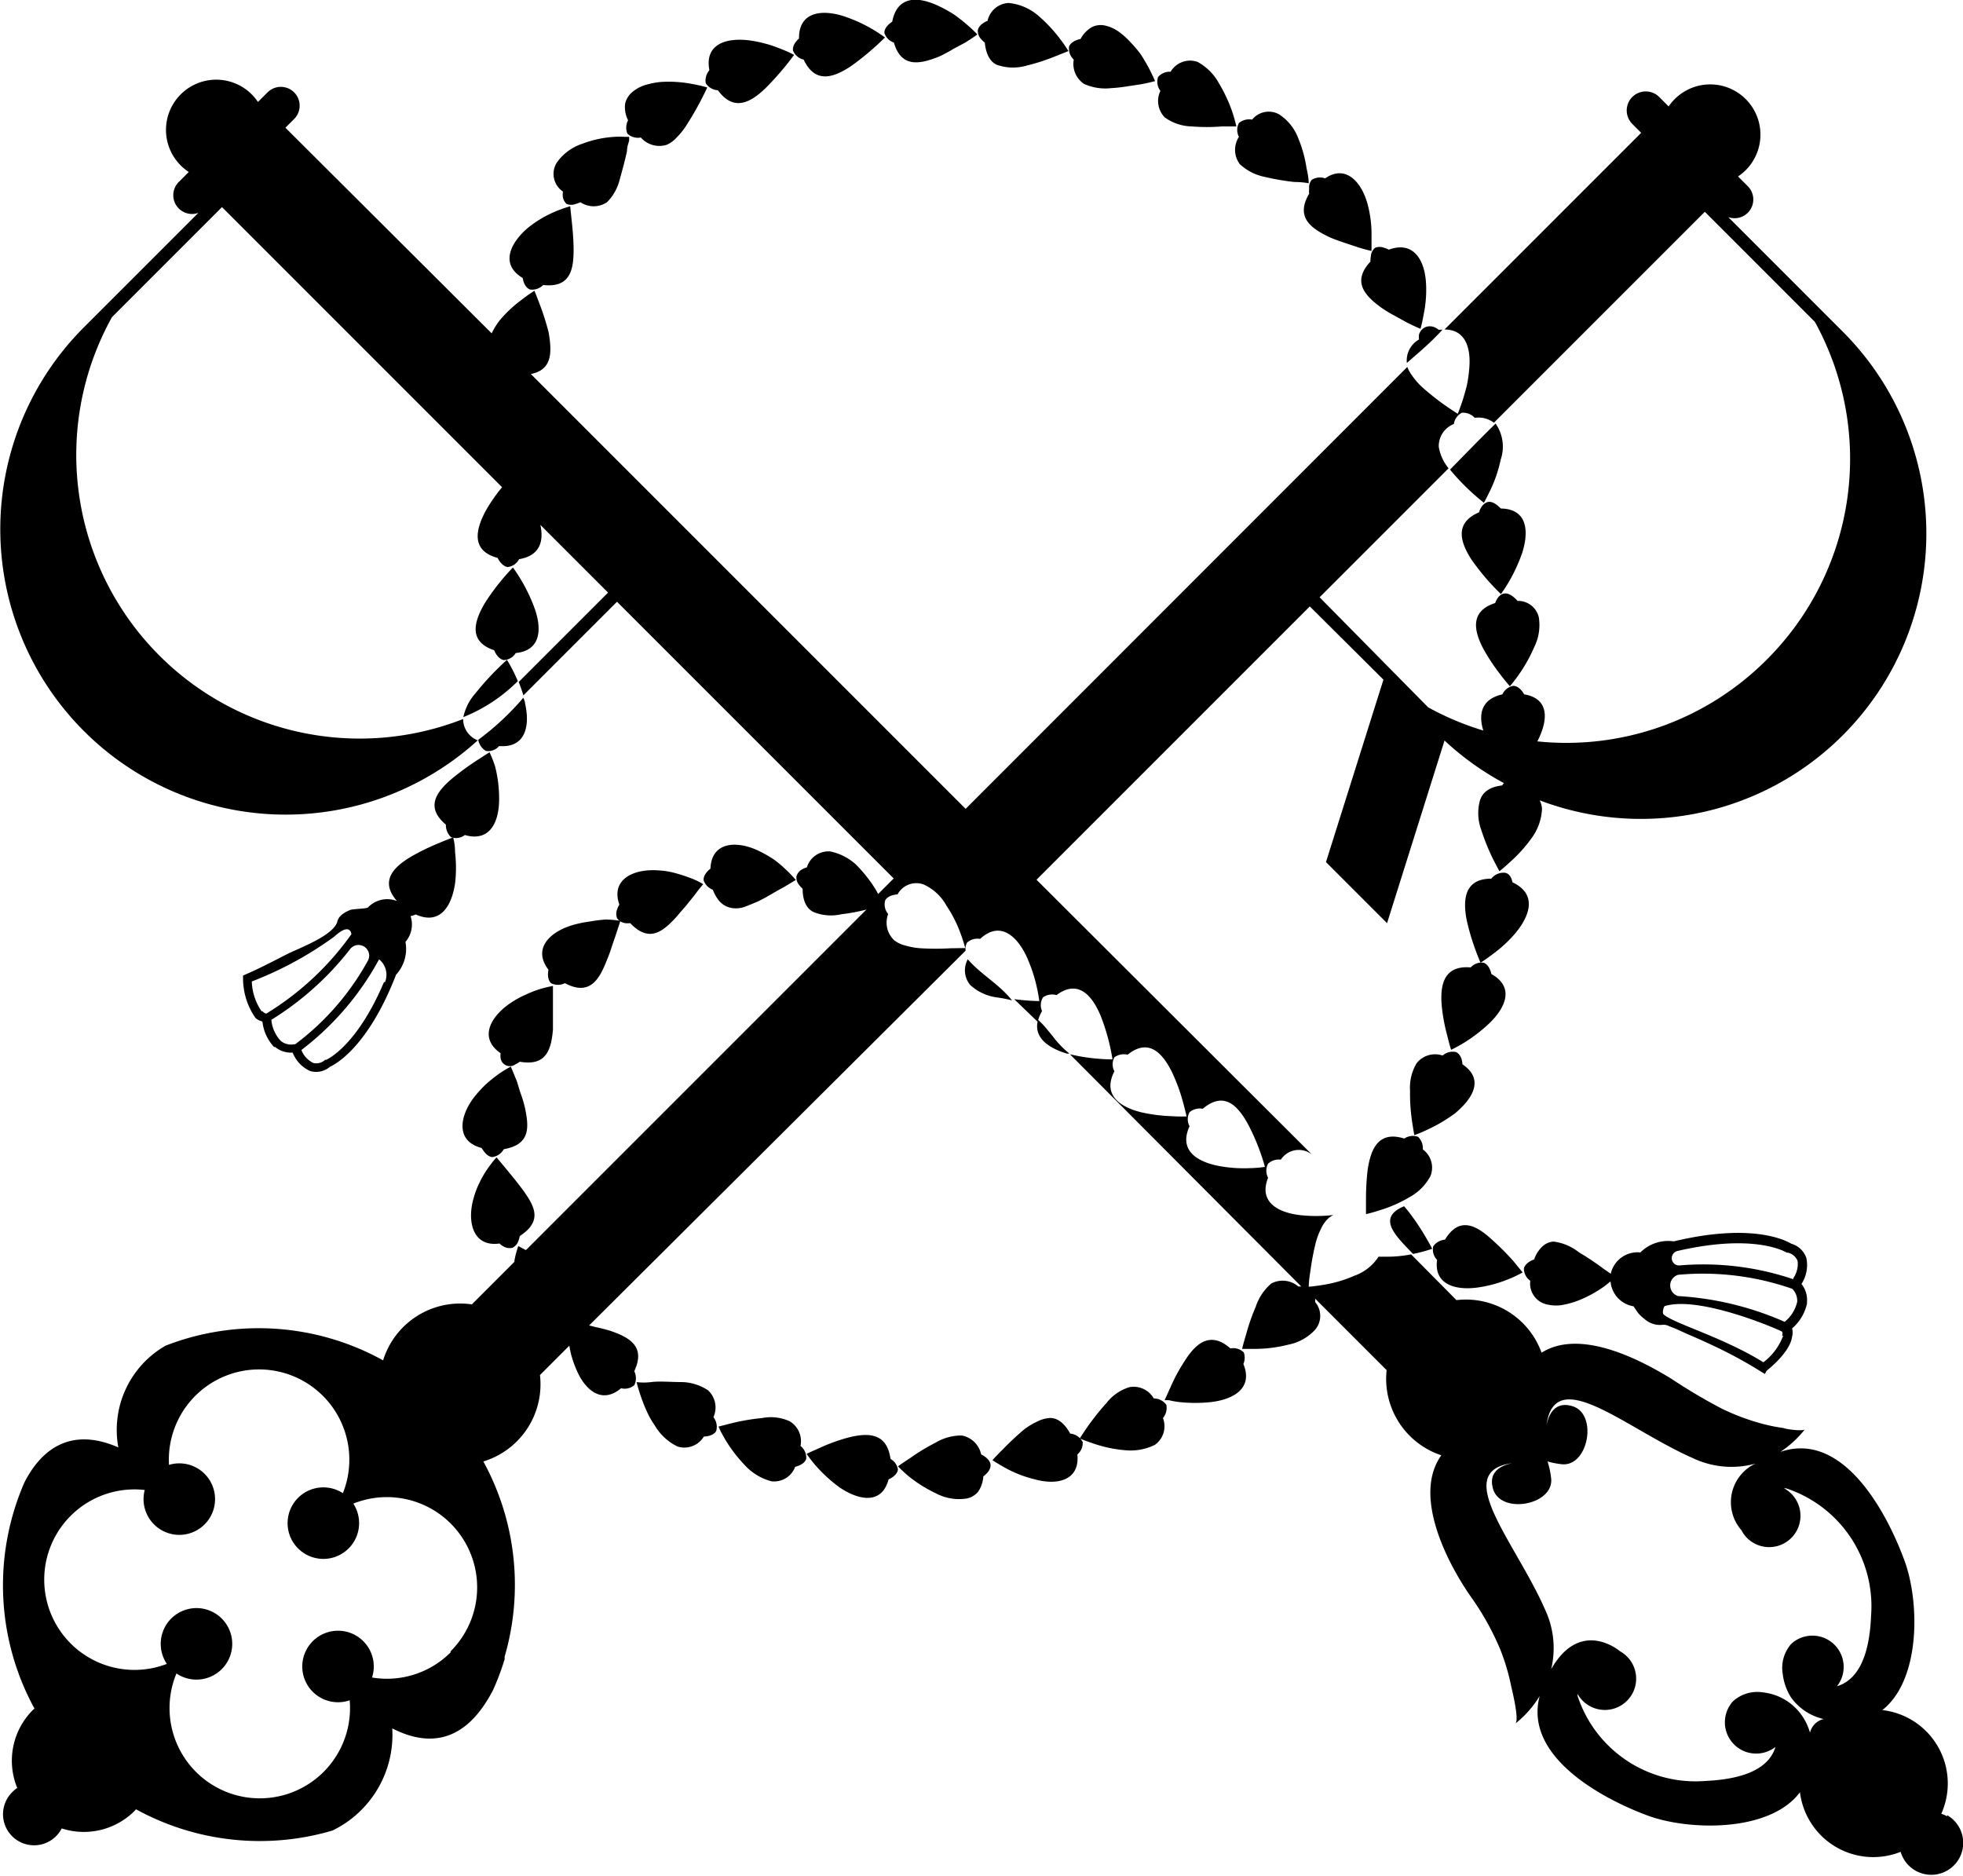 <svg xmlns="http://www.w3.org/2000/svg" viewBox="0 0 92.23 88.13"><title>logo_1</title><g id="Layer_2" data-name="Layer 2"><g id="Layer_1-2" data-name="Layer 1"><path d="M23,35.34l-.59.38a13.12,13.12,0,0,0-1.15.84c-.76.64-1.29,1.36-.31,2.18a.78.78,0,0,0,.24.59.68.68,0,0,0,.65-.1c1.22.35,1.63-.68,1.61-1.75A6,6,0,0,0,23.26,36,5.66,5.66,0,0,0,23,35.34Z"/><path d="M22.34,32.57a2.45,2.45,0,0,0-.57,1.12A7.65,7.65,0,0,0,24.33,32a7.49,7.49,0,0,0-.51-1A13.24,13.24,0,0,0,22.34,32.57Z"/><path d="M25.1,28.53a8,8,0,0,0-1-1.87,10.59,10.59,0,0,0-1.33,1.69c-.51.88-.76,1.79.45,2.2,0,0,.14.39.44.46a.68.68,0,0,0,.57-.33C25.45,30.56,25.46,29.5,25.1,28.53Z"/><path d="M24.56,13.06s.05.43.34.54a.72.72,0,0,0,.62-.21c1.27.14,1.43-.71,1.43-1.66,0-.47-.05-1-.09-1.37s-.07-.67-.07-.67a6.26,6.26,0,0,0-.66.23,5.44,5.44,0,0,0-1.31.77C24,11.38,23.46,12.41,24.56,13.06Z"/><path d="M26.44,9.2a.57.57,0,0,0,.18.38.56.56,0,0,0,.43,0,1,1,0,0,0,.22-.08,1.12,1.12,0,0,0,1.25,0,2.27,2.27,0,0,0,.6-1.08c.13-.46.26-.94.34-1.33,0-.2.07-.37.1-.48l0-.18h-.2a3.81,3.81,0,0,0-.51,0,5.1,5.1,0,0,0-1.48.32,2.38,2.38,0,0,0-1.21.89A1,1,0,0,0,26.45,9,1,1,0,0,0,26.44,9.2Z"/><path d="M29.48,6.28a.72.72,0,0,0,.63.18,1.15,1.15,0,0,0,1.22.34,1.34,1.34,0,0,0,.47-.35,3.22,3.22,0,0,0,.43-.53,15.15,15.15,0,0,0,1-1.81,6.52,6.52,0,0,0-.68-.16,5.87,5.87,0,0,0-1.5-.1A3.81,3.81,0,0,0,30.3,4a1.73,1.73,0,0,0-.61.34,1,1,0,0,0-.32.54,1.35,1.35,0,0,0,.14.77A.74.74,0,0,0,29.48,6.28Z"/><path d="M33.16,3.91a.72.72,0,0,0,.57.33c.73,1,1.51.6,2.22-.08a13.9,13.9,0,0,0,1.36-1.58,5.42,5.42,0,0,0-.64-.29,6.06,6.06,0,0,0-1.44-.39c-1.06-.14-2.14.14-1.9,1.4A.74.74,0,0,0,33.16,3.91Z"/><path d="M37.76,2.8c.54,1.15,1.4.85,2.22.31a13,13,0,0,0,1.6-1.35,7,7,0,0,0-1.94-1c-1-.32-2.11-.23-2.1,1.05,0,0-.33.27-.28.57A.71.71,0,0,0,37.76,2.8Z"/><path d="M42,2c.35,1.23,1.27,1,2.14.65a6.89,6.89,0,0,0,.65-.35L45.35,2c.34-.21.57-.38.57-.38s-.19-.21-.51-.48c-.16-.14-.35-.29-.56-.44a5.74,5.74,0,0,0-.69-.39c-1-.49-2-.54-2.24.71,0,0-.37.22-.37.52A.7.7,0,0,0,42,2Z"/><path d="M46.27,2c.06.63.32,1,.68,1.08a2.27,2.27,0,0,0,1.29,0,9.51,9.51,0,0,0,1.33-.43l.63-.25a6.35,6.35,0,0,0-.4-.58A7,7,0,0,0,48.74.7,2.52,2.52,0,0,0,47.4.14a1.06,1.06,0,0,0-1,.84s-.4.14-.46.45a.57.57,0,0,0,.16.41A.92.92,0,0,0,46.27,2Z"/><path d="M50.93,3.94a2.42,2.42,0,0,0,1.28.2,6.78,6.78,0,0,0,.73-.08l.66-.1c.39-.07.67-.15.67-.15s-.11-.26-.3-.63c-.1-.18-.22-.39-.36-.61A5.76,5.76,0,0,0,53.13,2a3.48,3.48,0,0,0-.58-.52,1.79,1.79,0,0,0-.63-.28.93.93,0,0,0-.61.07,1.38,1.38,0,0,0-.54.56s-.42.07-.54.35a.71.71,0,0,0,.22.62A1.13,1.13,0,0,0,50.93,3.94Z"/><path d="M54.73,5.52A2.27,2.27,0,0,0,56,5.94a8.85,8.85,0,0,0,1.41,0l.68,0s-.06-.28-.19-.68a7.25,7.25,0,0,0-.63-1.35,2.51,2.51,0,0,0-1-1A1.06,1.06,0,0,0,55,3.37a.72.72,0,0,0-.59.25.72.72,0,0,0,.11.65A1.1,1.1,0,0,0,54.73,5.52Z"/><path d="M58.25,7.71a2.41,2.41,0,0,0,1.17.6,11.65,11.65,0,0,0,1.39.24c.4,0,.68.06.68.06s0-.28-.1-.69A6,6,0,0,0,61,6.5a2.32,2.32,0,0,0-.89-1.12,1,1,0,0,0-1.28.24.75.75,0,0,0-.62.16.7.7,0,0,0,0,.65A1.12,1.12,0,0,0,58.25,7.71Z"/><path d="M62.46,11.14c.22.1.46.18.69.26l.63.21c.38.12.66.18.66.18s0-.28,0-.7a5.44,5.44,0,0,0-.18-1.48c-.26-1-1-1.92-2-1.23a.72.72,0,0,0-.63.07.57.57,0,0,0-.12.42.93.93,0,0,0,0,.23C60.86,10.2,61.58,10.72,62.46,11.14Z"/><path d="M64.39,12.29c-.88.94-.27,1.6.52,2.17.2.14.42.27.63.38l.58.32c.36.18.62.29.62.29s.08-.27.15-.68A5.64,5.64,0,0,0,67,13.3c-.06-1.07-.58-2-1.75-1.57a.92.92,0,0,0-.22-.09.58.58,0,0,0-.42,0,.55.55,0,0,0-.2.39A1.16,1.16,0,0,0,64.39,12.29Z"/><path d="M66.67,15.72a1.08,1.08,0,0,0,0,.23,1.13,1.13,0,0,0-.57,1.1c.6-.52,1.17-1,1.67-1.56l-.18,0a.78.78,0,0,0-.2-.12.57.57,0,0,0-.42,0A.56.56,0,0,0,66.67,15.72Z"/><path d="M69.2,23.18c.3.27.52.44.52.44s.14-.25.32-.63a6.32,6.32,0,0,0,.47-1.4,1.89,1.89,0,0,0-.24-1.69c-.73.71-1.43,1.44-2.14,2.16l.07.09A10.61,10.61,0,0,0,69.2,23.18Z"/><path d="M69.92,23.58c-.33.08-.43.49-.43.49-1.17.5-.88,1.41-.34,2.24a11.18,11.18,0,0,0,1.37,1.6,7.6,7.6,0,0,0,1-1.94c.32-1,.25-2.06-1-2.08C70.49,23.88,70.22,23.54,69.92,23.58Z"/><path d="M70.73,27.88c-.34,0-.48.45-.48.45-1.21.39-1,1.33-.53,2.2a9.44,9.44,0,0,0,.79,1.18c.24.32.43.53.43.53a7.37,7.37,0,0,0,1.15-1.85A2.33,2.33,0,0,0,72.3,29a1,1,0,0,0-1-.77S71,27.87,70.73,27.88Z"/><path d="M71.06,41.45S71,41,70.66,41a.72.72,0,0,0-.59.28c-1.28,0-1.34,1-1.16,1.94a10.88,10.88,0,0,0,.4,1.37c.14.38.25.64.25.64s.24-.15.57-.4a6.24,6.24,0,0,0,1.08-1C71.89,43,72.23,42,71.06,41.45Z"/><path d="M68,48.66c.09.39.18.66.18.66s.26-.12.62-.34a7.28,7.28,0,0,0,1.17-.9c.76-.73,1.21-1.7.1-2.32,0,0-.07-.42-.36-.53a.69.69,0,0,0-.61.22c-1.26-.11-1.45.82-1.36,1.81A8.3,8.3,0,0,0,68,48.66Z"/><path d="M68.71,50s0-.42-.29-.57a.71.71,0,0,0-.64.16,1.1,1.1,0,0,0-1.22.36,2.23,2.23,0,0,0-.31,1.29,8.83,8.83,0,0,0,.09,1.41c.06.4.11.68.11.68a6.07,6.07,0,0,0,.64-.27,7.36,7.36,0,0,0,1.28-.76C69.19,51.61,69.76,50.71,68.71,50Z"/><path d="M66.85,54a.74.74,0,0,0-.22-.59.72.72,0,0,0-.65.08c-1.21-.38-1.57.48-1.72,1.45a11.78,11.78,0,0,0-.08,1.41c0,.4,0,.69,0,.69s.28-.06.67-.19a6.11,6.11,0,0,0,1.36-.6,2.43,2.43,0,0,0,1-1A1.06,1.06,0,0,0,66.85,54Z"/><path d="M58.44,63.54a.7.7,0,0,0-.63-.19c-.94-.83-1.62-.25-2.15.59A8.49,8.49,0,0,0,55,65.16l-.28.62.19,0a4.36,4.36,0,0,0,.5.09,7.17,7.17,0,0,0,1.49,0c1-.12,2-.61,1.52-1.79A.75.75,0,0,0,58.44,63.54Z"/><path d="M54.8,66a.72.72,0,0,0-.59-.3,1.09,1.09,0,0,0-1.15-.53,2.18,2.18,0,0,0-1.07.74,12.3,12.3,0,0,0-.88,1.1c-.23.33-.38.57-.38.57s.26.11.65.24a6.17,6.17,0,0,0,1.46.31,2.59,2.59,0,0,0,1.42-.25,1.07,1.07,0,0,0,.38-1.26A.74.74,0,0,0,54.8,66Z"/><path d="M50.28,67.35c-.3-.56-.67-.76-1-.73a1.62,1.62,0,0,0-.58.18,3.28,3.28,0,0,0-.6.37,13.89,13.89,0,0,0-1,.94c-.29.28-.47.49-.47.49s.24.16.6.36a5.56,5.56,0,0,0,1.39.54c1,.28,2.12.09,2-1.17a.71.71,0,0,0,.25-.58A.73.73,0,0,0,50.28,67.35Z"/><path d="M46.1,68.33a1.15,1.15,0,0,0-.91-.89,2.37,2.37,0,0,0-1.24.34,9.66,9.66,0,0,0-1.2.73c-.33.21-.56.38-.56.38s.2.21.52.48a6.37,6.37,0,0,0,1.27.79,2.31,2.31,0,0,0,1.44.24.94.94,0,0,0,.53-.31,1.4,1.4,0,0,0,.25-.73s.36-.24.34-.54S46.1,68.33,46.1,68.33Z"/><path d="M41.84,68.54c-.17-1.24-1.06-1.24-2-1a8.53,8.53,0,0,0-1.32.48l-.45.2-.17.08a5.25,5.25,0,0,0,.43.56,7.09,7.09,0,0,0,1.09,1c.87.6,2,.88,2.33-.36,0,0,.4-.16.44-.46A.71.71,0,0,0,41.84,68.54Z"/><path d="M37.61,67.93a1.09,1.09,0,0,0-.51-1.16,2.13,2.13,0,0,0-1.29-.15,10,10,0,0,0-1.38.23l-.67.17.08.18c.05.11.14.26.24.44A6.85,6.85,0,0,0,35,68.84a2.59,2.59,0,0,0,1.24.75,1.05,1.05,0,0,0,1.12-.68s.42-.08.52-.37A.71.71,0,0,0,37.61,67.93Z"/><path d="M33.27,65.32A2.3,2.3,0,0,0,32,64.93c-.49,0-1-.05-1.4,0s-.69,0-.69,0a6.9,6.9,0,0,0,.2.67c.07.2.15.42.26.66a3.75,3.75,0,0,0,.39.7,2.5,2.5,0,0,0,1.08,1,1.07,1.07,0,0,0,1.23-.47s.43,0,.58-.26a.73.73,0,0,0-.13-.65A1.1,1.1,0,0,0,33.27,65.32Z"/><path d="M23.47,58.42a.76.76,0,0,0,.19.14.56.56,0,0,0,.42.06.57.57,0,0,0,.28-.33,1.1,1.1,0,0,0,.06-.22c1.07-.7.71-1.37.18-2.12-.27-.37-.59-.76-.84-1.06l-.43-.52a5.49,5.49,0,0,0-.43.55,4.54,4.54,0,0,0-.36.62,3.88,3.88,0,0,0-.29.76C21.94,57.37,22.2,58.6,23.47,58.42Z"/><path d="M23.13,54.36a.73.73,0,0,0,.54-.37c1.24-.22,1.19-1,1-1.92-.05-.23-.12-.46-.2-.68s-.13-.44-.2-.63L24,50.11a5.12,5.12,0,0,0-.6.37,7.12,7.12,0,0,0-.56.45,5.66,5.66,0,0,0-.55.6c-.68.87-.92,2.07.33,2.4C22.65,53.93,22.82,54.33,23.13,54.36Z"/><path d="M24.7,46.73a4.3,4.3,0,0,0-.71.39c-.91.61-1.53,1.63-.47,2.36a1,1,0,0,0,0,.23.44.44,0,0,0,.7.29,1.06,1.06,0,0,0,.2-.12c1.25.22,1.48-.57,1.56-1.51,0-.24,0-.48,0-.71s0-.47,0-.66v-.68a5.37,5.37,0,0,0-.68.17A4.84,4.84,0,0,0,24.7,46.73Z"/><path d="M27.73,43.29a5.69,5.69,0,0,0-.79.16c-1.06.3-1.95,1.09-1.17,2.11,0,0-.1.42.12.63a.72.72,0,0,0,.65,0c1.12.59,1.58-.1,1.94-1,.09-.22.18-.44.25-.67s.15-.43.21-.62l.21-.64a5,5,0,0,0-.7-.06A7,7,0,0,0,27.73,43.29Z"/><path d="M29,43.15a.57.57,0,0,0,.38.22,1.12,1.12,0,0,0,.23,0c.88.92,1.51.42,2.14-.26l.23-.27.23-.26.41-.51c.24-.33.42-.53.42-.53a3.24,3.24,0,0,0-.63-.3,6.78,6.78,0,0,0-.68-.22,3.59,3.59,0,0,0-.81-.13c-1.11-.08-2.24.39-1.82,1.61a1,1,0,0,0-.1.21A.56.56,0,0,0,29,43.15Z"/><path d="M33.49,41.8c.24.6.55.8.9.86A1.23,1.23,0,0,0,35,42.6l.3-.12.31-.13c.42-.2.85-.48,1.2-.66l.58-.35a6.12,6.12,0,0,0-.48-.5,5.07,5.07,0,0,0-.55-.46,5.77,5.77,0,0,0-.7-.4c-1-.49-2.23-.47-2.28.83,0,0-.35.25-.32.55A.74.74,0,0,0,33.49,41.8Z"/><path d="M47.55,47c-.62-.78-1.43-1.19-2.08-1.93a1.07,1.07,0,0,0,.12,1.21,2.29,2.29,0,0,0,1.19.57C47,46.88,47.3,46.93,47.55,47Z"/><path d="M66.14,56.87l-.17-.2c-1.32.55-.37,1.41.42,2.24a7.43,7.43,0,0,0,.9-.24s-.13-.26-.34-.61A11.19,11.19,0,0,0,66.14,56.87Z"/><path d="M69.48,60.48a5.93,5.93,0,0,0,1.43-.4,4.25,4.25,0,0,0,.46-.21l.17-.09-.44-.54a12.37,12.37,0,0,0-1-1c-.73-.67-1.53-1.12-2.21,0a.75.75,0,0,0-.55.31.7.7,0,0,0,.18.64C67.36,60.37,68.42,60.64,69.48,60.48Z"/><path d="M17.29,42.63c-.07.07-.71.06-.86.13s-.5.21-.58.53c-.16.66-1.82,1.26-2.37,1.54s-1.27.66-1.92.94l-.14.06V46A3.25,3.25,0,0,0,12,47.82l0,0a.74.74,0,0,0,.33.17,2.06,2.06,0,0,0,.55,1.2l.05,0a1.16,1.16,0,0,0,.82.26,1.57,1.57,0,0,0,.83.87,1,1,0,0,0,.92-.2c.24-.11,1.78-.9,3.11-4.33l0,0a1.79,1.79,0,0,0,.44-1.54,1.25,1.25,0,0,0,.24-1.21.93.93,0,0,0,.24-.08c1.16.52,1.69-.4,1.85-1.45a6.3,6.3,0,0,0,0-1.48c0-.41-.09-.69-.09-.69s-.27.1-.65.26a11.21,11.21,0,0,0-1.3.63c-.85.5-1.51,1.16-.69,2.1A1.25,1.25,0,0,0,17.29,42.63Zm-5,4.88h0a2.64,2.64,0,0,1-.46-1.4A16.84,16.84,0,0,0,15.71,44c.76-.7.8-.11.8-.11a13.54,13.54,0,0,1-4,3.73A.29.29,0,0,1,12.34,47.51Zm1.53,1.55a.77.77,0,0,1-.62-.15,1.64,1.64,0,0,1-.45-1,14,14,0,0,0,3.7-3.32.5.5,0,0,1,.82.57A12.29,12.29,0,0,1,13.87,49.06Zm4.22-2.92c-1.29,3.05-2.7,3.64-2.71,3.65l-.05,0a.62.62,0,0,1-.56.15,1.14,1.14,0,0,1-.56-.61,13.34,13.34,0,0,0,3.65-4.26A.93.93,0,0,1,18.09,46.14Z"/><path d="M84.87,59.1a1.05,1.05,0,0,0-.71-.67c-.23-.14-1.81-1-5.52-.11v0a1.85,1.85,0,0,0-1.57.52,1.29,1.29,0,0,0-1.39,1l-.32-.22c-.33-.25-.76-.54-1.18-.79A2.42,2.42,0,0,0,73,58.33a.83.83,0,0,0-.51.21,1.49,1.49,0,0,0-.41.63s-.39.12-.48.41a.69.69,0,0,0,.3.59,1,1,0,0,0,.73,1.1,1.88,1.88,0,0,0,.7.05,3.93,3.93,0,0,0,.77-.2,5.65,5.65,0,0,0,1.32-.72l.25-.2a1.29,1.29,0,0,0,1.08,1.17s.18.27.22.32a1.86,1.86,0,0,0,.3.28,1.09,1.09,0,0,0,.85.27s0,0,.1,0a.6.6,0,0,1,.17.05l.33.13.62.28q.59.25,1.18.53a21.12,21.12,0,0,1,2.27,1.24l.13.08L83,64.4c.11-.09,1.1-.87,1.2-1.6v0a.78.78,0,0,0,0-.39,2.13,2.13,0,0,0,.7-1.17v-.07a1.2,1.2,0,0,0-.26-.85A1.62,1.62,0,0,0,84.87,59.1Zm-1.09,3.65A2.73,2.73,0,0,1,82.85,64c-1.9-1.18-4.21-1.82-4.69-2.25-.07-.07,0-.36.06-.39,1.58-.49,5.12,1,5.51,1.2a.3.3,0,0,1,0,.2Zm.07-.65a14.47,14.47,0,0,0-5-1.21.52.52,0,0,1,0-1,12.72,12.72,0,0,1,5.36.66.8.8,0,0,1,.23.61A1.7,1.7,0,0,1,83.85,62.1Zm.41-2a13.17,13.17,0,0,0-5.35-.65.34.34,0,0,1-.36-.39.35.35,0,0,1,.27-.29c3.68-.85,5.11.07,5.13.08l.05,0a.65.65,0,0,1,.46.39A1.18,1.18,0,0,1,84.25,60.06Z"/><path d="M91.48,85.33a1.51,1.51,0,0,0-.27-.12,3.47,3.47,0,0,0-2.77-4.87c1.85-1.46,1.75-5.23,1-7.13-.83-2.22-2.87-6-5.79-5a4.87,4.87,0,0,0,1.15-1.06c-.08.1-.87,0-1-.06a8.25,8.25,0,0,1-1-.2,10.8,10.8,0,0,1-1.88-.7,26.24,26.24,0,0,1-2.4-1.42c-1.63-1-4.33-2.33-6.09-1.22a3.78,3.78,0,0,0-4-2.47L66.3,58.93a5.78,5.78,0,0,1-1.14.11l-.39,0a2.25,2.25,0,0,1-1.15.9,5.85,5.85,0,0,1-1.43.42c-.41.07-.7.09-.7.09s0-.28.07-.68a12.23,12.23,0,0,1,.26-1.39,3.32,3.32,0,0,1,.25-.66,1.5,1.5,0,0,1,.36-.5.92.92,0,0,1,.21-.13h-.07a7,7,0,0,1-1.46,0c-1-.11-2-.58-1.53-1.76a.7.7,0,0,1,0-.66.75.75,0,0,1,.6-.19,1,1,0,0,1,1.46-.24L48.7,41.33,61.54,28.49,65,31.93l-2.7,8.57,2.87,2.87,2.7-8.58a13.37,13.37,0,0,0,2.79,2,.85.85,0,0,0-.08.11c-.63.07-.94.35-1.05.72A2.27,2.27,0,0,0,69.6,39a9.94,9.94,0,0,0,.53,1.32c.18.36.32.61.32.61s.22-.17.53-.46a6.81,6.81,0,0,0,1-1.12A2.51,2.51,0,0,0,72.45,38a1,1,0,0,0-.11-.4,13.41,13.41,0,0,0,14.26-22l-5.4-5.4a.88.88,0,0,0,.91-1.46l-.45-.45A2.36,2.36,0,1,0,78.4,5l-.45-.45A.88.88,0,1,0,76.7,5.83l.41.41-9.24,9.24c1,0,1.25.89,1.16,1.85a6.21,6.21,0,0,1-.11.77c-.06.25-.13.48-.19.68-.13.4-.24.66-.24.66s-.24-.15-.57-.38a12.31,12.31,0,0,1-1.11-.88,3.34,3.34,0,0,1-.46-.53,1.8,1.8,0,0,1-.23-.41L45.37,38,24.94,17.57c1-.19,1-1,.84-1.94a11.52,11.52,0,0,0-.42-1.33c-.14-.37-.25-.64-.25-.64a6.85,6.85,0,0,0-.57.4,6,6,0,0,0-1.07,1,3.5,3.5,0,0,0-.37.6L13.41,6l.41-.41a.88.88,0,0,0-1.25-1.25l-.45.45A2.36,2.36,0,1,0,8.87,8.08l-.45.45A.88.88,0,0,0,9.32,10l-5.4,5.4A13.41,13.41,0,0,0,22.47,34.76h0a.77.77,0,0,0,.36.52.68.68,0,0,0,.62-.23c1.28.1,1.45-1,1.22-2,0-.09-.05-.18-.08-.27a12.87,12.87,0,0,1-2.15,2,1.08,1.08,0,0,1-.68-1,13.31,13.31,0,0,1-14.29-3h0A13.33,13.33,0,0,1,5.26,14.9l5.17-5.17L23.59,22.89A7.57,7.57,0,0,0,22.82,24c-.49.91-.68,1.88.56,2.21,0,0,.17.38.47.43a.7.7,0,0,0,.54-.37c1-.17,1.16-.86,1-1.61l3.18,3.18-4.2,4.2a6.31,6.31,0,0,1,.22.63l4.4-4.4,13,13-.73.73-.11-.2a6.52,6.52,0,0,0-.93-1.18A2.54,2.54,0,0,0,39,40a1.06,1.06,0,0,0-1.09.75,1,1,0,0,0-.22.09.56.56,0,0,0-.27.33.55.55,0,0,0,.13.41,1,1,0,0,0,.16.17c0,.64.24,1,.57,1.12a2.19,2.19,0,0,0,1.26.08,8.68,8.68,0,0,0,1.17-.22l-16,16-.19-.1-.17-.09-.06.19a3.78,3.78,0,0,0-.12.5v.05l-2,2A3.79,3.79,0,0,0,18,63.91a12.07,12.07,0,0,0-10.22-.69A4.56,4.56,0,0,0,5.56,68c-2.4-1.05-3.72.29-4.41,1.64a12.08,12.08,0,0,0,.47,10.63l-.08.07A3.37,3.37,0,0,0,.81,84a1.45,1.45,0,0,0-.21.17A1.46,1.46,0,1,0,2.9,85.9a3.37,3.37,0,0,0,3.42-.82L6.39,85a12.08,12.08,0,0,0,9.23,1,5,5,0,0,0,2.81-4.8c2.6,1.33,4-.38,4.74-1.81a12,12,0,0,0,.54-1.44l0-.12v0a12.07,12.07,0,0,0-1-9.17,3.79,3.79,0,0,0,2.66-4.06l1.38-1.38a4.35,4.35,0,0,0,.28,1c.38,1,1.19,1.81,2.15,1a.7.7,0,0,0,.62-.14.74.74,0,0,0,0-.66c.55-1.17-.23-1.59-1.13-1.9-.23-.07-.48-.13-.71-.18l-.28-.07L45.37,44.66l0,0a.55.55,0,0,1,.07-.38.74.74,0,0,1,.61-.17c.94-.87,1.73-.13,2.18.82a7.44,7.44,0,0,1,.6,2.1s-.53,0-1.18-.09L48.75,48c-.16.79.56,1.25,1.38,1.5l.12,0a4.37,4.37,0,0,1-.79-.82h0l-.33-.4,0,0a3.74,3.74,0,0,0-.35-.36,1.74,1.74,0,0,1,.18-.42.69.69,0,0,1,.05-.65.76.76,0,0,1,.63-.1c1-.75,1.66,0,2.06.94a9.7,9.7,0,0,1,.57,2.08,8.92,8.92,0,0,1-2-.24L61.14,60.44l-.14,0a1.13,1.13,0,0,0-1.27-.14A2.44,2.44,0,0,0,59,61.39a9.54,9.54,0,0,0-.46,1.33c-.12.38-.18.65-.18.65s.28,0,.71,0a6.5,6.5,0,0,0,1.47-.2,2.3,2.3,0,0,0,1.25-.7,1,1,0,0,0,0-1.3,1.06,1.06,0,0,0,0-.16l3.36,3.36a3.78,3.78,0,0,0,2.57,4c-1.36,1.89.27,5.07,1.44,6.72a12.6,12.6,0,0,1,1.34,2.43A10,10,0,0,1,71,79.21c.05.23.4,1.62.19,1.77a4.91,4.91,0,0,0,1.15-1.3c-.75,2.82,2.88,4.8,5.06,5.61,1.93.72,5.75.81,7.17-1.09A3.47,3.47,0,0,0,89.3,87a1.5,1.5,0,1,0,2.19-1.72ZM68.06,22a2.15,2.15,0,0,1-.46-1,1.11,1.11,0,0,1,.71-1.08.69.69,0,0,1,.38-.53.76.76,0,0,1,.6.24,1.2,1.2,0,0,1,.9.23l9.91-9.91,5.17,5.17A13.33,13.33,0,0,1,83,31h0a13.29,13.29,0,0,1-10.77,3.83c.48-.92.63-2-.62-2.21,0,0-.19-.38-.5-.4a.7.7,0,0,0-.52.4c-1,.23-1.13.93-.9,1.7a13.23,13.23,0,0,1-2.59-1.09L62,28.06ZM21.17,77.63a4.23,4.23,0,0,1-3.69,1.18,1.68,1.68,0,1,0-1.05,1.07,4.24,4.24,0,1,1-8.14-1.26,1.68,1.68,0,1,0-.45-.45A4.24,4.24,0,1,1,6.8,70a1.68,1.68,0,1,0,1.14-1.18,4.24,4.24,0,1,1,8.17,1.33,1.68,1.68,0,1,0,.49.49,4.24,4.24,0,0,1,4.57,6.94Zm23.5-33.08a12.46,12.46,0,0,1-1.41,0,3.29,3.29,0,0,1-.69-.12,1.42,1.42,0,0,1-.55-.25,1.14,1.14,0,0,1-.29-1.24.7.7,0,0,1-.14-.64c.15-.27.58-.28.58-.28a1,1,0,0,1,1.22-.47,2.31,2.31,0,0,1,1.08,1,6,6,0,0,1,.67,1.33,6.79,6.79,0,0,1,.21.66Zm10.41,7.89a7.63,7.63,0,0,1-1.44-.18c-1-.24-1.86-.81-1.28-1.93a.69.69,0,0,1,0-.66.77.77,0,0,1,.62-.12c1-.8,1.65-.07,2.1.85a8.43,8.43,0,0,1,.5,1.37c.11.4.17.68.17.68A6.27,6.27,0,0,1,55.08,52.44Zm3.66,2.44a6.49,6.49,0,0,1-1.46-.1c-1-.19-1.92-.71-1.39-1.87a.69.69,0,0,1,0-.66.76.76,0,0,1,.62-.16c1-.84,1.64-.16,2.13.73a10.18,10.18,0,0,1,.58,1.33c.14.39.21.67.21.67S59.15,54.87,58.74,54.88ZM84,79.94a2.57,2.57,0,0,0-1.16-.43,1.7,1.7,0,0,0-1.42.42,1.47,1.47,0,0,0,2,2.14c-.24.8-1.09,1.5-3.3,1.6a5.83,5.83,0,0,1-6-4s0,0,0-.09a1.47,1.47,0,1,0,2-2h0s-1.85-1.6-3.24.84a4.26,4.26,0,0,0-.29-2.81c-1.39-3.17-4.44-6.48-1.54-6.87-.45.09-1.15.36-.9,1.21.36,1.22,2.86.76,2.73-.49a4,4,0,0,0-.17-.8,4,4,0,0,0,.67.13c1.25.13,1.71-2.37.49-2.73-.85-.25-1.12.45-1.21.9.39-2.91,3.7.14,6.87,1.54a4.23,4.23,0,0,0,2.95.26,2,2,0,0,0-.66,3.13h0a1.45,1.45,0,0,0,.26.36,1.47,1.47,0,1,0,1.74-2.33h.09a5.83,5.83,0,0,1,4,6c-.09,2.21-.8,3.06-1.6,3.3a1.47,1.47,0,0,0-2.14-2,1.7,1.7,0,0,0-.41,1.42,2.62,2.62,0,0,0,.4,1.12,2.59,2.59,0,0,0,1.52,1,.88.88,0,0,0-.64.64A2.63,2.63,0,0,0,84,79.94Z"/></g></g></svg>